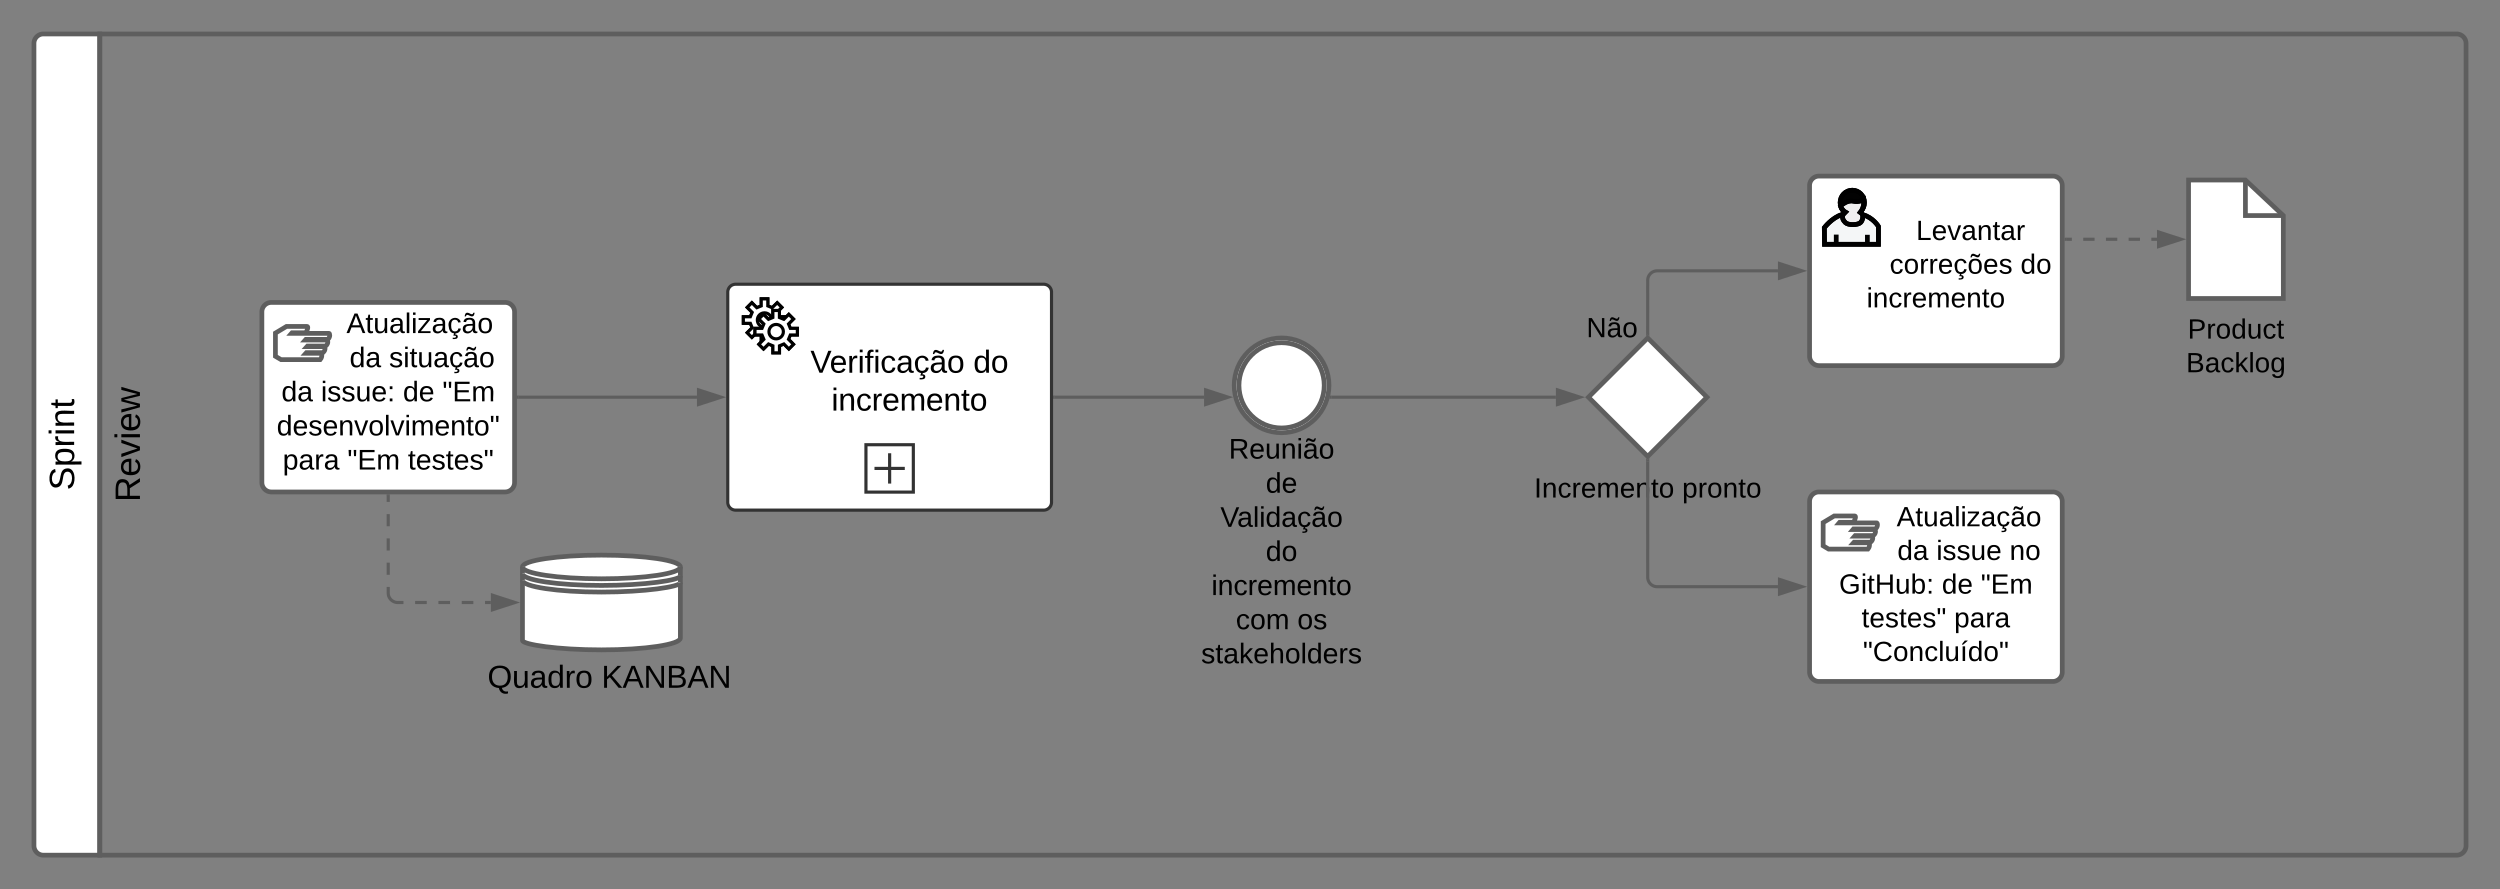 <svg xmlns="http://www.w3.org/2000/svg" xmlns:xlink="http://www.w3.org/1999/xlink" xmlns:lucid="lucid" width="1583" height="563"><rect width="100%" height="100%" fill="#808080" stroke="none"/><g transform="translate(1121.5 -318.5)" lucid:page-tab-id="0_0"><path d="M-1058.33 860H-1094a6 6 0 0 1-6-6V346a6 6 0 0 1 6-6h35.67z" stroke="#5e5e5e" stroke-width="3" fill="#fff"/><path d="M-1058.33 340H434a6 6 0 0 1 6 6v508a6 6 0 0 1-6 6h-1492.33z" stroke="#5e5e5e" stroke-width="3" fill="none"/><use xlink:href="#a" transform="matrix(-1.8369701987210297e-16,-1,1,-1.8369701987210297e-16,-1100,860) translate(231.049 25.444)"/><use xlink:href="#b" transform="matrix(-1.8369701987210297e-16,-1,1,-1.8369701987210297e-16,-1058.333,860) translate(223.673 25.444)"/><path d="M-955.68 516a6 6 0 0 1 6-6h148a6 6 0 0 1 6 6v108a6 6 0 0 1-6 6h-148a6 6 0 0 1-6-6z" stroke="#5e5e5e" stroke-width="3" fill="#fff"/><path d="M-947.1 544.1v-14.7l7-4.2h12.97c1.04 0 .35 2.1-.7 4h-8.75l-.35.4h23.8c.35 0 1.04 1.9-.7 3.8h-14l-.35.4h14s1.04 1.9-1.06 3.8h-11.54l-.36.4h11.2s1.06 1.9-1.04 3.8h-10.5l-.36.4h9.8s1.05 1.9-.7 4h-24.85z" stroke="#5e5e5e" stroke-width="3" fill="#fff"/><use xlink:href="#c" transform="matrix(1,0,0,1,-955.685,510) translate(53.555 19.41)"/><use xlink:href="#d" transform="matrix(1,0,0,1,-955.685,510) translate(55.53 41.01)"/><use xlink:href="#e" transform="matrix(1,0,0,1,-955.685,510) translate(80.53 41.01)"/><use xlink:href="#d" transform="matrix(1,0,0,1,-955.685,510) translate(12.38 62.61)"/><use xlink:href="#f" transform="matrix(1,0,0,1,-955.685,510) translate(37.38 62.61)"/><use xlink:href="#g" transform="matrix(1,0,0,1,-955.685,510) translate(89.33 62.61)"/><use xlink:href="#h" transform="matrix(1,0,0,1,-955.685,510) translate(114.33 62.61)"/><use xlink:href="#i" transform="matrix(1,0,0,1,-955.685,510) translate(9.405 84.21)"/><use xlink:href="#j" transform="matrix(1,0,0,1,-955.685,510) translate(13.205 105.81)"/><use xlink:href="#k" transform="matrix(1,0,0,1,-955.685,510) translate(54.155 105.81)"/><use xlink:href="#l" transform="matrix(1,0,0,1,-955.685,510) translate(92.455 105.81)"/><path d="M-793.2 570h113" stroke="#5e5e5e" stroke-width="2" fill="none"/><path d="M-793.16 570.98h-1.03V569h1.04z" stroke="#5e5e5e" stroke-width=".05" fill="#5e5e5e"/><path d="M-664.92 570l-14.27 4.63v-9.26z" stroke="#5e5e5e" stroke-width="2" fill="#5e5e5e"/><path d="M-453.7 570h94.6" stroke="#5e5e5e" stroke-width="2" fill="none"/><path d="M-453.66 570.98h-1.03V569h1.04z" stroke="#5e5e5e" stroke-width=".05" fill="#5e5e5e"/><path d="M-343.84 570l-14.26 4.63v-9.26z" stroke="#5e5e5e" stroke-width="2" fill="#5e5e5e"/><path d="M-875.68 632.5v3.84m0 7.7v7.68m0 7.7v7.67m0 7.68v7.7m0 7.68V694l.07.94.2.9.37.88.5.8.6.72.72.6.8.5.86.37.92.23.94.07h3.68m7.38 0h7.37m7.38 0h7.37m7.38 0h7.37m7.38 0h3.68" stroke="#5e5e5e" stroke-width="2" fill="none"/><path d="M-874.7 632.53h-1.96v-1.03h1.95z" stroke="#5e5e5e" stroke-width=".05" fill="#5e5e5e"/><path d="M-795.42 700l-14.27 4.63v-9.26z" stroke="#5e5e5e" stroke-width="2" fill="#5e5e5e"/><path d="M-690.68 677.5c0-4.14-22.4-7.5-50-7.5-27.62 0-50 3.36-50 7.5V724c0 2.64 22.38 6 50 6 27.6 0 50-3.36 50-7.5z" stroke="#5e5e5e" stroke-width="3" fill="#fff"/><path d="M-690.68 677.5c0 4.14-22.4 7.5-50 7.5-27.62 0-50-3.36-50-7.5m100 5.7c0 2.64-22.4 6-50 6-27.62 0-50-3.36-50-7.5m100 5.7c0 2.64-22.4 6-50 6-27.62 0-50-3.36-50-7.5" stroke="#5e5e5e" stroke-width="3" fill="#fff"/><path d="M-815.68 736a6 6 0 0 1 6-6h148a6 6 0 0 1 6 6v28a6 6 0 0 1-6 6h-148a6 6 0 0 1-6-6z" fill="none"/><use xlink:href="#m" transform="matrix(1,0,0,1,-815.685,730) translate(2.861 24)"/><use xlink:href="#n" transform="matrix(1,0,0,1,-815.685,730) translate(75.028 24)"/><path d="M-660.68 503.48a5 5 0 0 1 5-5h195a5 5 0 0 1 5 5v133.04a5 5 0 0 1-5 5h-195a5 5 0 0 1-5-5z" stroke="#333" stroke-width="2" fill="#fff"/><path d="M-573.18 600.1h30v30h-30zm15 5.4v19.2m-9.6-9.6h19.2" stroke="#333" stroke-width="2" fill="none"/><path d="M-632.54 513.34l3.16-3.13 2.94 2.94-3.16 3.14 1.17 2.78h4.44v4.15h-4.43l-1.17 2.82 3.16 3.13-2.94 2.94-3.16-3.15-2.78 1.15v4.46h-4.15v-4.46l-2.8-1.15-3.15 3.14-2.94-2.95 3.14-3.13-1.15-2.8h-4.44v-4.14h4.43l1.15-2.8-3.13-3.13 2.93-2.94 3.14 3.14 2.8-1.14v-4.46h4.16v4.46l2.78 1.14z" stroke="#000" stroke-width="2" fill="#fff"/><path d="M-632.54 513.34l3.16-3.13 2.94 2.94-3.16 3.14 1.17 2.78h4.44v4.15h-4.43l-1.17 2.82 3.16 3.13-2.94 2.94-3.16-3.15-2.78 1.15v4.46h-4.15v-4.46l-2.8-1.15-3.15 3.14-2.94-2.95 3.14-3.13-1.15-2.8h-4.44v-4.14h4.43l1.15-2.8-3.13-3.13 2.93-2.94 3.14 3.14 2.8-1.14v-4.46h4.16v4.46l2.78 1.14z" stroke="#000" stroke-width="2" fill="#fff"/><path d="M-632.85 521.14c0-2.52-2.03-4.55-4.55-4.55s-4.55 2.02-4.55 4.54c0 2.5 2.03 4.57 4.55 4.57s4.55-2.05 4.55-4.56z" stroke="#000" stroke-width="2" fill="#fff"/><path d="M-625.16 520.7l3.13-3.14 2.94 2.94-3.12 3.13 1.14 2.8h4.45v4.16h-4.45l-1.14 2.76 3.13 3.16-2.92 2.94-3.14-3.16-2.8 1.17v4.44h-4.16v-4.43l-2.78-1.17-3.16 3.16-2.92-2.94 3.14-3.15-1.17-2.78h-4.45v-4.17h4.44l1.16-2.78-3.16-3.15 2.94-2.94 3.16 3.14 2.78-1.15v-4.44h4.15v4.45l2.8 1.15z" stroke="#000" stroke-width="2" fill="#fff"/><path d="M-625.16 520.7l3.13-3.14 2.94 2.94-3.12 3.13 1.14 2.8h4.45v4.16h-4.45l-1.14 2.76 3.13 3.16-2.92 2.94-3.14-3.16-2.8 1.17v4.44h-4.16v-4.43l-2.78-1.17-3.16 3.16-2.92-2.94 3.14-3.15-1.17-2.78h-4.45v-4.17h4.44l1.16-2.78-3.16-3.15 2.94-2.94 3.16 3.14 2.78-1.15v-4.44h4.15v4.45l2.8 1.15z" stroke="#000" stroke-width="2" fill="#fff"/><path d="M-625.47 528.5c0-2.5-2.05-4.56-4.57-4.56-2.52 0-4.55 2.05-4.55 4.57 0 2.53 2.04 4.56 4.56 4.56 2.5 0 4.57-2.03 4.57-4.55z" stroke="#000" stroke-width="2" fill="#fff"/><path d="M-615.68 538.5a6 6 0 0 1 6-6h128a6 6 0 0 1 6 6v48a6 6 0 0 1-6 6h-128a6 6 0 0 1-6-6z" fill="none"/><use xlink:href="#o" transform="matrix(1,0,0,1,-615.685,532.5) translate(7.306 22)"/><use xlink:href="#p" transform="matrix(1,0,0,1,-615.685,532.5) translate(110.472 22)"/><use xlink:href="#q" transform="matrix(1,0,0,1,-615.685,532.5) translate(20.639 46)"/><path d="M-278.5 570h142.2" stroke="#5e5e5e" stroke-width="2" fill="none"/><path d="M-278.48 570.98h-1.27l.5-1.96h.77z" stroke="#5e5e5e" stroke-width=".05" fill="#5e5e5e"/><path d="M-121.04 570l-14.27 4.63v-9.26z" stroke="#5e5e5e" stroke-width="2" fill="#5e5e5e"/><path d="M-115.69 570l37.52-37.5 37.5 37.5-37.5 37.5z" stroke="#5e5e5e" stroke-width="3" fill="#fff"/><path d="M-172.56 616a6 6 0 0 1 6-6H10.2a6 6 0 0 1 6 6v28a6 6 0 0 1-6 6h-176.76a6 6 0 0 1-6-6z" fill="none"/><use xlink:href="#r" transform="matrix(1,0,0,1,-172.56,610) translate(22.475 23.556)"/><use xlink:href="#s" transform="matrix(1,0,0,1,-172.56,610) translate(116.204 23.556)"/><path d="M-78.19 529.38l.02-33.38a6 6 0 0 1 6-6H4.3" stroke="#5e5e5e" stroke-width="2" fill="none"/><path d="M-77.2 531.35l-.98-.97-.98.97v-2h1.95z" stroke="#5e5e5e" stroke-width=".05" fill="#5e5e5e"/><path d="M19.58 490L5.3 494.63v-9.26z" stroke="#5e5e5e" stroke-width="2" fill="#5e5e5e"/><path d="M24.32 436a6 6 0 0 1 6-6h148a6 6 0 0 1 6 6v108a6 6 0 0 1-6 6h-148a6 6 0 0 1-6-6z" stroke="#5e5e5e" stroke-width="3" fill="#fff"/><path d="M33.78 473.2h34.14v-11.33s-3.32-5.66-10.04-7.47H44.76c-6.27 1.93-11.1 8.3-11.1 8.3l.12 10.5z" stroke="#000" stroke-width="3" fill="#f4f6f7"/><path d="M33.78 473.2h34.14v-11.33s-3.32-5.66-10.04-7.47H44.76c-6.27 1.93-11.1 8.3-11.1 8.3l.12 10.5zM41.2 467.04v5.56M60.93 467.16v5.8" stroke="#000" stroke-width="3" fill="none"/><path d="M59.06 446.8c0-4.34-3.45-7.85-7.7-7.85-4.23 0-7.67 3.5-7.67 7.84 0 4.32 3.43 7.84 7.67 7.84s7.7-3.52 7.7-7.85z" stroke="#000" stroke-width="3" fill="#020202"/><path d="M59.06 446.8c0-4.34-3.45-7.85-7.7-7.85-4.23 0-7.67 3.5-7.67 7.84 0 4.32 3.43 7.84 7.67 7.84s7.7-3.52 7.7-7.85z" stroke="#000" stroke-width="3" fill="none"/><path d="M44.34 448.48s4-3.5 7.62-2.62c3.63.9 6.57-1 6.57-1 .33 2.45.05 5.43-2.08 8.1 0 0 1.54 1.08 1.54 2.16 0 1.1.17 2.7-1.43 4.33-1.6 1.63-7.8 1.8-9.56 0-1.77-1.8-1.77-2.64-1.77-3.84 0-1.2.83-1.8 1.78-2.77-1.53-.85-3.54-3.45-2.66-4.35z" stroke="#000" stroke-width="3" fill="#f0eff0"/><path d="M44.34 448.48s4-3.5 7.62-2.62c3.63.9 6.57-1 6.57-1 .33 2.45.05 5.43-2.08 8.1 0 0 1.54 1.08 1.54 2.16 0 1.1.17 2.7-1.43 4.33-1.6 1.63-7.8 1.8-9.56 0-1.77-1.8-1.77-2.64-1.77-3.84 0-1.2.83-1.8 1.78-2.77-1.53-.85-3.54-3.45-2.66-4.35z" stroke="#000" stroke-width="3" fill="none"/><use xlink:href="#t" transform="matrix(1,0,0,1,24.315,430) translate(67.462 40.472)"/><use xlink:href="#u" transform="matrix(1,0,0,1,24.315,430) translate(50.696 61.806)"/><use xlink:href="#v" transform="matrix(1,0,0,1,24.315,430) translate(133.561 61.806)"/><use xlink:href="#w" transform="matrix(1,0,0,1,24.315,430) translate(36.128 83.139)"/><path d="M186.8 470h3.6m7.2 0h7.18m7.2 0h7.18m7.18 0h7.2m7.18 0h3.6" stroke="#5e5e5e" stroke-width="2" fill="none"/><path d="M186.84 470.98h-1.03v-1.96h1.04z" stroke="#5e5e5e" stroke-width=".05" fill="#5e5e5e"/><path d="M259.58 470l-14.27 4.63v-9.26z" stroke="#5e5e5e" stroke-width="2" fill="#5e5e5e"/><path d="M300.3 432.5l24 22.5v52.5h-60v-75z" stroke="#5e5e5e" stroke-width="3" fill="#fff"/><path d="M300.3 432.5V455h24" stroke="#5e5e5e" stroke-width="3" fill="none"/><path d="M259.3 516a6 6 0 0 1 6-6h58a6 6 0 0 1 6 6v48a6 6 0 0 1-6 6h-58a6 6 0 0 1-6-6z" fill="none"/><g><use xlink:href="#x" transform="matrix(1,0,0,1,259.315,510) translate(4.407 22.889)"/><use xlink:href="#y" transform="matrix(1,0,0,1,259.315,510) translate(3.42 44.222)"/></g><path d="M-115.69 504.48a6 6 0 0 1 6.02-6h18a6 6 0 0 1 6 6v48a6 6 0 0 1-6 6h-18a6 6 0 0 1-6-6z" fill="none"/><g><use xlink:href="#z" transform="matrix(1,0,0,1,-115.685,498.478) translate(-1.272 33.556)"/></g><path d="M-78.19 610.62l.02 73.38a6 6 0 0 0 6 6H4.3" stroke="#5e5e5e" stroke-width="2" fill="none"/><path d="M-77.2 610.65h-1.96v-2l.97.97 1-.97z" stroke="#5e5e5e" stroke-width=".05" fill="#5e5e5e"/><path d="M19.58 690L5.3 694.63v-9.26z" stroke="#5e5e5e" stroke-width="2" fill="#5e5e5e"/><path d="M24.32 636a6 6 0 0 1 6-6h148a6 6 0 0 1 6 6v108a6 6 0 0 1-6 6h-148a6 6 0 0 1-6-6z" stroke="#5e5e5e" stroke-width="3" fill="#fff"/><path d="M32.91 664.1l.02-14.7 7-4.2h12.95c1.05 0 .35 2.1-.7 4H43.4l-.34.4h23.8c.36 0 1.06 1.9-.7 3.8h-14l-.34.4h14s1.05 1.9-1.05 3.8H53.22l-.35.4h11.2s1.05 1.9-1.05 3.8h-10.5l-.36.4h9.8s1.05 1.9-.7 4H36.42z" stroke="#5e5e5e" stroke-width="3" fill="#fff"/><g><use xlink:href="#A" transform="matrix(1,0,0,1,24.315,630) translate(55.128 21.722)"/><use xlink:href="#B" transform="matrix(1,0,0,1,24.315,630) translate(55.598 43.056)"/><use xlink:href="#C" transform="matrix(1,0,0,1,24.315,630) translate(80.289 43.056)"/><use xlink:href="#D" transform="matrix(1,0,0,1,24.315,630) translate(126.659 43.056)"/><use xlink:href="#E" transform="matrix(1,0,0,1,24.315,630) translate(18.672 64.389)"/><use xlink:href="#F" transform="matrix(1,0,0,1,24.315,630) translate(83.758 64.389)"/><use xlink:href="#G" transform="matrix(1,0,0,1,24.315,630) translate(108.449 64.389)"/><use xlink:href="#H" transform="matrix(1,0,0,1,24.315,630) translate(32.943 85.722)"/><use xlink:href="#I" transform="matrix(1,0,0,1,24.315,630) translate(91.561 85.722)"/><use xlink:href="#J" transform="matrix(1,0,0,1,24.315,630) translate(33.783 107.056)"/></g><path d="M-280 562.5c0 16.57-13.43 30-30 30s-30-13.43-30-30 13.43-30 30-30 30 13.43 30 30z" stroke="#5e5e5e" stroke-width="3" fill="#fff"/><path d="M-283 562.5c0 14.9-12.1 27-27 27s-27-12.1-27-27 12.1-27 27-27 27 12.1 27 27z" stroke="#5e5e5e" stroke-width="3" fill="#fff"/><g><use xlink:href="#K" transform="matrix(1,0,0,1,-340,594.5) translate(-3.45 14.4)"/><use xlink:href="#L" transform="matrix(1,0,0,1,-340,594.5) translate(20 36)"/><use xlink:href="#M" transform="matrix(1,0,0,1,-340,594.5) translate(-8.775 57.6)"/><use xlink:href="#N" transform="matrix(1,0,0,1,-340,594.5) translate(20 79.2)"/><use xlink:href="#O" transform="matrix(1,0,0,1,-340,594.5) translate(-14.425 100.8)"/><use xlink:href="#P" transform="matrix(1,0,0,1,-340,594.5) translate(1.025 122.4)"/><use xlink:href="#Q" transform="matrix(1,0,0,1,-340,594.5) translate(39.975 122.4)"/><use xlink:href="#R" transform="matrix(1,0,0,1,-340,594.5) translate(-20.95 144)"/></g><defs><path d="M185-189c-5-48-123-54-124 2 14 75 158 14 163 119 3 78-121 87-175 55-17-10-28-26-33-46l33-7c5 56 141 63 141-1 0-78-155-14-162-118-5-82 145-84 179-34 5 7 8 16 11 25" id="S"/><path d="M115-194c55 1 70 41 70 98S169 2 115 4C84 4 66-9 55-30l1 105H24l-1-265h31l2 30c10-21 28-34 59-34zm-8 174c40 0 45-34 45-75s-6-73-45-74c-42 0-51 32-51 76 0 43 10 73 51 73" id="T"/><path d="M114-163C36-179 61-72 57 0H25l-1-190h30c1 12-1 29 2 39 6-27 23-49 58-41v29" id="U"/><path d="M24-231v-30h32v30H24zM24 0v-190h32V0H24" id="V"/><path d="M117-194c89-4 53 116 60 194h-32v-121c0-31-8-49-39-48C34-167 62-67 57 0H25l-1-190h30c1 10-1 24 2 32 11-22 29-35 61-36" id="W"/><path d="M59-47c-2 24 18 29 38 22v24C64 9 27 4 27-40v-127H5v-23h24l9-43h21v43h35v23H59v120" id="X"/><g id="a"><use transform="matrix(0.062,0,0,0.062,0,0)" xlink:href="#S"/><use transform="matrix(0.062,0,0,0.062,14.815,0)" xlink:href="#T"/><use transform="matrix(0.062,0,0,0.062,27.16,0)" xlink:href="#U"/><use transform="matrix(0.062,0,0,0.062,34.506,0)" xlink:href="#V"/><use transform="matrix(0.062,0,0,0.062,39.383,0)" xlink:href="#W"/><use transform="matrix(0.062,0,0,0.062,51.728,0)" xlink:href="#X"/></g><path d="M233-177c-1 41-23 64-60 70L243 0h-38l-65-103H63V0H30v-248c88 3 205-21 203 71zM63-129c60-2 137 13 137-47 0-61-80-42-137-45v92" id="Y"/><path d="M100-194c63 0 86 42 84 106H49c0 40 14 67 53 68 26 1 43-12 49-29l28 8c-11 28-37 45-77 45C44 4 14-33 15-96c1-61 26-98 85-98zm52 81c6-60-76-77-97-28-3 7-6 17-6 28h103" id="Z"/><path d="M108 0H70L1-190h34L89-25l56-165h34" id="aa"/><path d="M206 0h-36l-40-164L89 0H53L-1-190h32L70-26l43-164h34l41 164 42-164h31" id="ab"/><g id="b"><use transform="matrix(0.062,0,0,0.062,0,0)" xlink:href="#Y"/><use transform="matrix(0.062,0,0,0.062,15.988,0)" xlink:href="#Z"/><use transform="matrix(0.062,0,0,0.062,28.333,0)" xlink:href="#aa"/><use transform="matrix(0.062,0,0,0.062,39.444,0)" xlink:href="#V"/><use transform="matrix(0.062,0,0,0.062,44.321,0)" xlink:href="#Z"/><use transform="matrix(0.062,0,0,0.062,56.667,0)" xlink:href="#ab"/></g><path d="M205 0l-28-72H64L36 0H1l101-248h38L239 0h-34zm-38-99l-47-123c-12 45-31 82-46 123h93" id="ac"/><path d="M84 4C-5 8 30-112 23-190h32v120c0 31 7 50 39 49 72-2 45-101 50-169h31l1 190h-30c-1-10 1-25-2-33-11 22-28 36-60 37" id="ad"/><path d="M141-36C126-15 110 5 73 4 37 3 15-17 15-53c-1-64 63-63 125-63 3-35-9-54-41-54-24 1-41 7-42 31l-33-3c5-37 33-52 76-52 45 0 72 20 72 64v82c-1 20 7 32 28 27v20c-31 9-61-2-59-35zM48-53c0 20 12 33 32 33 41-3 63-29 60-74-43 2-92-5-92 41" id="ae"/><path d="M24 0v-261h32V0H24" id="af"/><path d="M9 0v-24l116-142H16v-24h144v24L44-24h123V0H9" id="ag"/><path d="M96-169c-40 0-48 33-48 73s9 75 48 75c24 0 41-14 43-38l32 2c-6 37-31 61-74 61-59 0-76-41-82-99-10-93 101-131 147-64 4 7 5 14 7 22l-32 3c-4-21-16-35-41-35zm3 187c19-1 33 8 33 26 0 31-30 33-64 32V58c18 2 39 4 41-13 1-15-18-13-34-13L87 0h19" id="ah"/><path d="M141-36C126-15 110 5 73 4 37 3 15-17 15-53c-1-64 63-63 125-63 3-35-9-54-41-54-24 1-41 7-42 31l-33-3c5-37 33-52 76-52 45 0 72 20 72 64v82c-1 20 7 32 28 27v20c-31 9-61-2-59-35zM48-53c0 20 12 33 32 33 41-3 63-29 60-74-43 2-92-5-92 41zm117-205c-3 23-9 48-36 47-26-1-65-44-74 0H39c4-23 8-48 36-47s64 44 74 0h16" id="ai"/><path d="M100-194c62-1 85 37 85 99 1 63-27 99-86 99S16-35 15-95c0-66 28-99 85-99zM99-20c44 1 53-31 53-75 0-43-8-75-51-75s-53 32-53 75 10 74 51 75" id="aj"/><g id="c"><use transform="matrix(0.05,0,0,0.05,0,0)" xlink:href="#ac"/><use transform="matrix(0.05,0,0,0.05,12,0)" xlink:href="#X"/><use transform="matrix(0.05,0,0,0.05,17,0)" xlink:href="#ad"/><use transform="matrix(0.05,0,0,0.05,27,0)" xlink:href="#ae"/><use transform="matrix(0.05,0,0,0.05,37,0)" xlink:href="#af"/><use transform="matrix(0.05,0,0,0.05,40.95,0)" xlink:href="#V"/><use transform="matrix(0.05,0,0,0.05,44.9,0)" xlink:href="#ag"/><use transform="matrix(0.05,0,0,0.05,53.9,0)" xlink:href="#ae"/><use transform="matrix(0.05,0,0,0.05,63.9,0)" xlink:href="#ah"/><use transform="matrix(0.05,0,0,0.05,72.9,0)" xlink:href="#ai"/><use transform="matrix(0.05,0,0,0.05,82.9,0)" xlink:href="#aj"/></g><path d="M85-194c31 0 48 13 60 33l-1-100h32l1 261h-30c-2-10 0-23-3-31C134-8 116 4 85 4 32 4 16-35 15-94c0-66 23-100 70-100zm9 24c-40 0-46 34-46 75 0 40 6 74 45 74 42 0 51-32 51-76 0-42-9-74-50-73" id="ak"/><g id="d"><use transform="matrix(0.05,0,0,0.05,0,0)" xlink:href="#ak"/><use transform="matrix(0.05,0,0,0.05,10,0)" xlink:href="#ae"/></g><path d="M135-143c-3-34-86-38-87 0 15 53 115 12 119 90S17 21 10-45l28-5c4 36 97 45 98 0-10-56-113-15-118-90-4-57 82-63 122-42 12 7 21 19 24 35" id="al"/><g id="e"><use transform="matrix(0.05,0,0,0.05,0,0)" xlink:href="#al"/><use transform="matrix(0.05,0,0,0.05,9,0)" xlink:href="#V"/><use transform="matrix(0.05,0,0,0.05,12.95,0)" xlink:href="#X"/><use transform="matrix(0.05,0,0,0.05,17.95,0)" xlink:href="#ad"/><use transform="matrix(0.05,0,0,0.05,27.95,0)" xlink:href="#ae"/><use transform="matrix(0.05,0,0,0.05,37.95,0)" xlink:href="#ah"/><use transform="matrix(0.05,0,0,0.05,46.95,0)" xlink:href="#ai"/><use transform="matrix(0.05,0,0,0.05,56.95,0)" xlink:href="#aj"/></g><path d="M33-154v-36h34v36H33zM33 0v-36h34V0H33" id="am"/><g id="f"><use transform="matrix(0.05,0,0,0.05,0,0)" xlink:href="#V"/><use transform="matrix(0.05,0,0,0.05,3.95,0)" xlink:href="#al"/><use transform="matrix(0.05,0,0,0.05,12.95,0)" xlink:href="#al"/><use transform="matrix(0.05,0,0,0.05,21.95,0)" xlink:href="#ad"/><use transform="matrix(0.05,0,0,0.05,31.95,0)" xlink:href="#Z"/><use transform="matrix(0.05,0,0,0.05,41.95,0)" xlink:href="#am"/></g><g id="g"><use transform="matrix(0.05,0,0,0.05,0,0)" xlink:href="#ak"/><use transform="matrix(0.05,0,0,0.05,10,0)" xlink:href="#Z"/></g><path d="M109-170H84l-4-78h32zm-65 0H19l-4-78h33" id="an"/><path d="M30 0v-248h187v28H63v79h144v27H63v87h162V0H30" id="ao"/><path d="M210-169c-67 3-38 105-44 169h-31v-121c0-29-5-50-35-48C34-165 62-65 56 0H25l-1-190h30c1 10-1 24 2 32 10-44 99-50 107 0 11-21 27-35 58-36 85-2 47 119 55 194h-31v-121c0-29-5-49-35-48" id="ap"/><g id="h"><use transform="matrix(0.05,0,0,0.05,0,0)" xlink:href="#an"/><use transform="matrix(0.05,0,0,0.05,6.35,0)" xlink:href="#ao"/><use transform="matrix(0.05,0,0,0.05,18.35,0)" xlink:href="#ap"/></g><g id="i"><use transform="matrix(0.05,0,0,0.05,0,0)" xlink:href="#ak"/><use transform="matrix(0.05,0,0,0.05,10,0)" xlink:href="#Z"/><use transform="matrix(0.05,0,0,0.05,20,0)" xlink:href="#al"/><use transform="matrix(0.05,0,0,0.05,29,0)" xlink:href="#Z"/><use transform="matrix(0.05,0,0,0.05,39,0)" xlink:href="#W"/><use transform="matrix(0.05,0,0,0.05,49,0)" xlink:href="#aa"/><use transform="matrix(0.05,0,0,0.05,58,0)" xlink:href="#aj"/><use transform="matrix(0.05,0,0,0.05,68,0)" xlink:href="#af"/><use transform="matrix(0.05,0,0,0.05,71.95,0)" xlink:href="#aa"/><use transform="matrix(0.05,0,0,0.05,80.95,0)" xlink:href="#V"/><use transform="matrix(0.05,0,0,0.05,84.9,0)" xlink:href="#ap"/><use transform="matrix(0.05,0,0,0.05,99.85,0)" xlink:href="#Z"/><use transform="matrix(0.05,0,0,0.05,109.85,0)" xlink:href="#W"/><use transform="matrix(0.05,0,0,0.05,119.85,0)" xlink:href="#X"/><use transform="matrix(0.05,0,0,0.05,124.85,0)" xlink:href="#aj"/><use transform="matrix(0.05,0,0,0.05,134.85,0)" xlink:href="#an"/></g><g id="j"><use transform="matrix(0.05,0,0,0.05,0,0)" xlink:href="#T"/><use transform="matrix(0.05,0,0,0.05,10,0)" xlink:href="#ae"/><use transform="matrix(0.05,0,0,0.05,20,0)" xlink:href="#U"/><use transform="matrix(0.05,0,0,0.05,25.95,0)" xlink:href="#ae"/></g><g id="k"><use transform="matrix(0.05,0,0,0.05,0,0)" xlink:href="#an"/><use transform="matrix(0.05,0,0,0.05,6.35,0)" xlink:href="#ao"/><use transform="matrix(0.05,0,0,0.05,18.35,0)" xlink:href="#ap"/></g><g id="l"><use transform="matrix(0.05,0,0,0.05,0,0)" xlink:href="#X"/><use transform="matrix(0.05,0,0,0.05,5,0)" xlink:href="#Z"/><use transform="matrix(0.05,0,0,0.05,15,0)" xlink:href="#al"/><use transform="matrix(0.05,0,0,0.05,24,0)" xlink:href="#X"/><use transform="matrix(0.05,0,0,0.05,29,0)" xlink:href="#Z"/><use transform="matrix(0.05,0,0,0.05,39,0)" xlink:href="#al"/><use transform="matrix(0.05,0,0,0.05,48,0)" xlink:href="#an"/></g><path d="M140-251c81 0 123 46 123 126C263-53 228-8 163 1c7 30 30 48 69 40v23c-55 16-95-15-103-61C56-3 17-48 17-125c0-80 42-126 123-126zm0 227c63 0 89-41 89-101s-29-99-89-99c-61 0-89 39-89 99S79-25 140-24" id="aq"/><g id="m"><use transform="matrix(0.056,0,0,0.056,0,0)" xlink:href="#aq"/><use transform="matrix(0.056,0,0,0.056,15.556,0)" xlink:href="#ad"/><use transform="matrix(0.056,0,0,0.056,26.667,0)" xlink:href="#ae"/><use transform="matrix(0.056,0,0,0.056,37.778,0)" xlink:href="#ak"/><use transform="matrix(0.056,0,0,0.056,48.889,0)" xlink:href="#U"/><use transform="matrix(0.056,0,0,0.056,55.5,0)" xlink:href="#aj"/></g><path d="M194 0L95-120 63-95V0H30v-248h33v124l119-124h40L117-140 236 0h-42" id="ar"/><path d="M190 0L58-211 59 0H30v-248h39L202-35l-2-213h31V0h-41" id="as"/><path d="M160-131c35 5 61 23 61 61C221 17 115-2 30 0v-248c76 3 177-17 177 60 0 33-19 50-47 57zm-97-11c50-1 110 9 110-42 0-47-63-36-110-37v79zm0 115c55-2 124 14 124-45 0-56-70-42-124-44v89" id="at"/><g id="n"><use transform="matrix(0.056,0,0,0.056,0,0)" xlink:href="#ar"/><use transform="matrix(0.056,0,0,0.056,13.333,0)" xlink:href="#ac"/><use transform="matrix(0.056,0,0,0.056,26.667,0)" xlink:href="#as"/><use transform="matrix(0.056,0,0,0.056,41.056,0)" xlink:href="#at"/><use transform="matrix(0.056,0,0,0.056,54.389,0)" xlink:href="#ac"/><use transform="matrix(0.056,0,0,0.056,67.722,0)" xlink:href="#as"/></g><path d="M137 0h-34L2-248h35l83 218 83-218h36" id="au"/><path d="M101-234c-31-9-42 10-38 44h38v23H63V0H32v-167H5v-23h27c-7-52 17-82 69-68v24" id="av"/><path d="M96-169c-40 0-48 33-48 73s9 75 48 75c24 0 41-14 43-38l32 2c-6 37-31 61-74 61-59 0-76-41-82-99-10-93 101-131 147-64 4 7 5 14 7 22l-32 3c-4-21-16-35-41-35" id="aw"/><g id="o"><use transform="matrix(0.056,0,0,0.056,0,0)" xlink:href="#au"/><use transform="matrix(0.056,0,0,0.056,12.222,0)" xlink:href="#Z"/><use transform="matrix(0.056,0,0,0.056,23.333,0)" xlink:href="#U"/><use transform="matrix(0.056,0,0,0.056,29.944,0)" xlink:href="#V"/><use transform="matrix(0.056,0,0,0.056,34.333,0)" xlink:href="#av"/><use transform="matrix(0.056,0,0,0.056,39.889,0)" xlink:href="#V"/><use transform="matrix(0.056,0,0,0.056,44.278,0)" xlink:href="#aw"/><use transform="matrix(0.056,0,0,0.056,54.278,0)" xlink:href="#ae"/><use transform="matrix(0.056,0,0,0.056,65.389,0)" xlink:href="#ah"/><use transform="matrix(0.056,0,0,0.056,75.389,0)" xlink:href="#ai"/><use transform="matrix(0.056,0,0,0.056,86.5,0)" xlink:href="#aj"/></g><g id="p"><use transform="matrix(0.056,0,0,0.056,0,0)" xlink:href="#ak"/><use transform="matrix(0.056,0,0,0.056,11.111,0)" xlink:href="#aj"/></g><g id="q"><use transform="matrix(0.056,0,0,0.056,0,0)" xlink:href="#V"/><use transform="matrix(0.056,0,0,0.056,4.389,0)" xlink:href="#W"/><use transform="matrix(0.056,0,0,0.056,15.5,0)" xlink:href="#aw"/><use transform="matrix(0.056,0,0,0.056,25.5,0)" xlink:href="#U"/><use transform="matrix(0.056,0,0,0.056,32.111,0)" xlink:href="#Z"/><use transform="matrix(0.056,0,0,0.056,43.222,0)" xlink:href="#ap"/><use transform="matrix(0.056,0,0,0.056,59.833,0)" xlink:href="#Z"/><use transform="matrix(0.056,0,0,0.056,70.944,0)" xlink:href="#W"/><use transform="matrix(0.056,0,0,0.056,82.056,0)" xlink:href="#X"/><use transform="matrix(0.056,0,0,0.056,87.611,0)" xlink:href="#aj"/></g><path d="M33 0v-248h34V0H33" id="ax"/><g id="r"><use transform="matrix(0.049,0,0,0.049,0,0)" xlink:href="#ax"/><use transform="matrix(0.049,0,0,0.049,4.938,0)" xlink:href="#W"/><use transform="matrix(0.049,0,0,0.049,14.815,0)" xlink:href="#aw"/><use transform="matrix(0.049,0,0,0.049,23.704,0)" xlink:href="#U"/><use transform="matrix(0.049,0,0,0.049,29.58,0)" xlink:href="#Z"/><use transform="matrix(0.049,0,0,0.049,39.457,0)" xlink:href="#ap"/><use transform="matrix(0.049,0,0,0.049,54.222,0)" xlink:href="#Z"/><use transform="matrix(0.049,0,0,0.049,64.099,0)" xlink:href="#W"/><use transform="matrix(0.049,0,0,0.049,73.975,0)" xlink:href="#X"/><use transform="matrix(0.049,0,0,0.049,78.914,0)" xlink:href="#aj"/></g><g id="s"><use transform="matrix(0.049,0,0,0.049,0,0)" xlink:href="#T"/><use transform="matrix(0.049,0,0,0.049,9.877,0)" xlink:href="#U"/><use transform="matrix(0.049,0,0,0.049,15.753,0)" xlink:href="#aj"/><use transform="matrix(0.049,0,0,0.049,25.63,0)" xlink:href="#W"/><use transform="matrix(0.049,0,0,0.049,35.506,0)" xlink:href="#X"/><use transform="matrix(0.049,0,0,0.049,40.444,0)" xlink:href="#aj"/></g><path d="M30 0v-248h33v221h125V0H30" id="ay"/><g id="t"><use transform="matrix(0.049,0,0,0.049,0,0)" xlink:href="#ay"/><use transform="matrix(0.049,0,0,0.049,9.877,0)" xlink:href="#Z"/><use transform="matrix(0.049,0,0,0.049,19.753,0)" xlink:href="#aa"/><use transform="matrix(0.049,0,0,0.049,28.642,0)" xlink:href="#ae"/><use transform="matrix(0.049,0,0,0.049,38.519,0)" xlink:href="#W"/><use transform="matrix(0.049,0,0,0.049,48.395,0)" xlink:href="#X"/><use transform="matrix(0.049,0,0,0.049,53.333,0)" xlink:href="#ae"/><use transform="matrix(0.049,0,0,0.049,63.21,0)" xlink:href="#U"/></g><path d="M100-194c62-1 85 37 85 99 1 63-27 99-86 99S16-35 15-95c0-66 28-99 85-99zM99-20c44 1 53-31 53-75 0-43-8-75-51-75s-53 32-53 75 10 74 51 75zm66-238c-3 23-9 48-36 47-26-1-65-44-74 0H39c4-23 8-48 36-47s64 44 74 0h16" id="az"/><g id="u"><use transform="matrix(0.049,0,0,0.049,0,0)" xlink:href="#aw"/><use transform="matrix(0.049,0,0,0.049,8.889,0)" xlink:href="#aj"/><use transform="matrix(0.049,0,0,0.049,18.765,0)" xlink:href="#U"/><use transform="matrix(0.049,0,0,0.049,24.642,0)" xlink:href="#U"/><use transform="matrix(0.049,0,0,0.049,30.519,0)" xlink:href="#Z"/><use transform="matrix(0.049,0,0,0.049,40.395,0)" xlink:href="#ah"/><use transform="matrix(0.049,0,0,0.049,49.284,0)" xlink:href="#az"/><use transform="matrix(0.049,0,0,0.049,59.16,0)" xlink:href="#Z"/><use transform="matrix(0.049,0,0,0.049,69.037,0)" xlink:href="#al"/></g><g id="v"><use transform="matrix(0.049,0,0,0.049,0,0)" xlink:href="#ak"/><use transform="matrix(0.049,0,0,0.049,9.877,0)" xlink:href="#aj"/></g><g id="w"><use transform="matrix(0.049,0,0,0.049,0,0)" xlink:href="#V"/><use transform="matrix(0.049,0,0,0.049,3.901,0)" xlink:href="#W"/><use transform="matrix(0.049,0,0,0.049,13.778,0)" xlink:href="#aw"/><use transform="matrix(0.049,0,0,0.049,22.667,0)" xlink:href="#U"/><use transform="matrix(0.049,0,0,0.049,28.543,0)" xlink:href="#Z"/><use transform="matrix(0.049,0,0,0.049,38.42,0)" xlink:href="#ap"/><use transform="matrix(0.049,0,0,0.049,53.185,0)" xlink:href="#Z"/><use transform="matrix(0.049,0,0,0.049,63.062,0)" xlink:href="#W"/><use transform="matrix(0.049,0,0,0.049,72.938,0)" xlink:href="#X"/><use transform="matrix(0.049,0,0,0.049,77.877,0)" xlink:href="#aj"/></g><path d="M30-248c87 1 191-15 191 75 0 78-77 80-158 76V0H30v-248zm33 125c57 0 124 11 124-50 0-59-68-47-124-48v98" id="aA"/><g id="x"><use transform="matrix(0.049,0,0,0.049,0,0)" xlink:href="#aA"/><use transform="matrix(0.049,0,0,0.049,11.852,0)" xlink:href="#U"/><use transform="matrix(0.049,0,0,0.049,17.728,0)" xlink:href="#aj"/><use transform="matrix(0.049,0,0,0.049,27.605,0)" xlink:href="#ak"/><use transform="matrix(0.049,0,0,0.049,37.481,0)" xlink:href="#ad"/><use transform="matrix(0.049,0,0,0.049,47.358,0)" xlink:href="#aw"/><use transform="matrix(0.049,0,0,0.049,56.247,0)" xlink:href="#X"/></g><path d="M143 0L79-87 56-68V0H24v-261h32v163l83-92h37l-77 82L181 0h-38" id="aB"/><path d="M177-190C167-65 218 103 67 71c-23-6-38-20-44-43l32-5c15 47 100 32 89-28v-30C133-14 115 1 83 1 29 1 15-40 15-95c0-56 16-97 71-98 29-1 48 16 59 35 1-10 0-23 2-32h30zM94-22c36 0 50-32 50-73 0-42-14-75-50-75-39 0-46 34-46 75s6 73 46 73" id="aC"/><g id="y"><use transform="matrix(0.049,0,0,0.049,0,0)" xlink:href="#at"/><use transform="matrix(0.049,0,0,0.049,11.852,0)" xlink:href="#ae"/><use transform="matrix(0.049,0,0,0.049,21.728,0)" xlink:href="#aw"/><use transform="matrix(0.049,0,0,0.049,30.617,0)" xlink:href="#aB"/><use transform="matrix(0.049,0,0,0.049,39.506,0)" xlink:href="#af"/><use transform="matrix(0.049,0,0,0.049,43.407,0)" xlink:href="#aj"/><use transform="matrix(0.049,0,0,0.049,53.284,0)" xlink:href="#aC"/></g><g id="z"><use transform="matrix(0.049,0,0,0.049,0,0)" xlink:href="#as"/><use transform="matrix(0.049,0,0,0.049,12.79,0)" xlink:href="#ai"/><use transform="matrix(0.049,0,0,0.049,22.667,0)" xlink:href="#aj"/></g><g id="A"><use transform="matrix(0.049,0,0,0.049,0,0)" xlink:href="#ac"/><use transform="matrix(0.049,0,0,0.049,11.852,0)" xlink:href="#X"/><use transform="matrix(0.049,0,0,0.049,16.79,0)" xlink:href="#ad"/><use transform="matrix(0.049,0,0,0.049,26.667,0)" xlink:href="#ae"/><use transform="matrix(0.049,0,0,0.049,36.543,0)" xlink:href="#af"/><use transform="matrix(0.049,0,0,0.049,40.444,0)" xlink:href="#V"/><use transform="matrix(0.049,0,0,0.049,44.346,0)" xlink:href="#ag"/><use transform="matrix(0.049,0,0,0.049,53.235,0)" xlink:href="#ae"/><use transform="matrix(0.049,0,0,0.049,63.111,0)" xlink:href="#ah"/><use transform="matrix(0.049,0,0,0.049,72,0)" xlink:href="#ai"/><use transform="matrix(0.049,0,0,0.049,81.877,0)" xlink:href="#aj"/></g><g id="B"><use transform="matrix(0.049,0,0,0.049,0,0)" xlink:href="#ak"/><use transform="matrix(0.049,0,0,0.049,9.877,0)" xlink:href="#ae"/></g><g id="C"><use transform="matrix(0.049,0,0,0.049,0,0)" xlink:href="#V"/><use transform="matrix(0.049,0,0,0.049,3.901,0)" xlink:href="#al"/><use transform="matrix(0.049,0,0,0.049,12.79,0)" xlink:href="#al"/><use transform="matrix(0.049,0,0,0.049,21.679,0)" xlink:href="#ad"/><use transform="matrix(0.049,0,0,0.049,31.556,0)" xlink:href="#Z"/></g><g id="D"><use transform="matrix(0.049,0,0,0.049,0,0)" xlink:href="#W"/><use transform="matrix(0.049,0,0,0.049,9.877,0)" xlink:href="#aj"/></g><path d="M143 4C61 4 22-44 18-125c-5-107 100-154 193-111 17 8 29 25 37 43l-32 9c-13-25-37-40-76-40-61 0-88 39-88 99 0 61 29 100 91 101 35 0 62-11 79-27v-45h-74v-28h105v86C228-13 192 4 143 4" id="aD"/><path d="M197 0v-115H63V0H30v-248h33v105h134v-105h34V0h-34" id="aE"/><path d="M115-194c53 0 69 39 70 98 0 66-23 100-70 100C84 3 66-7 56-30L54 0H23l1-261h32v101c10-23 28-34 59-34zm-8 174c40 0 45-34 45-75 0-40-5-75-45-74-42 0-51 32-51 76 0 43 10 73 51 73" id="aF"/><g id="E"><use transform="matrix(0.049,0,0,0.049,0,0)" xlink:href="#aD"/><use transform="matrix(0.049,0,0,0.049,13.827,0)" xlink:href="#V"/><use transform="matrix(0.049,0,0,0.049,17.728,0)" xlink:href="#X"/><use transform="matrix(0.049,0,0,0.049,22.667,0)" xlink:href="#aE"/><use transform="matrix(0.049,0,0,0.049,35.457,0)" xlink:href="#ad"/><use transform="matrix(0.049,0,0,0.049,45.333,0)" xlink:href="#aF"/><use transform="matrix(0.049,0,0,0.049,55.21,0)" xlink:href="#am"/></g><g id="F"><use transform="matrix(0.049,0,0,0.049,0,0)" xlink:href="#ak"/><use transform="matrix(0.049,0,0,0.049,9.877,0)" xlink:href="#Z"/></g><g id="G"><use transform="matrix(0.049,0,0,0.049,0,0)" xlink:href="#an"/><use transform="matrix(0.049,0,0,0.049,6.272,0)" xlink:href="#ao"/><use transform="matrix(0.049,0,0,0.049,18.123,0)" xlink:href="#ap"/></g><g id="H"><use transform="matrix(0.049,0,0,0.049,0,0)" xlink:href="#X"/><use transform="matrix(0.049,0,0,0.049,4.938,0)" xlink:href="#Z"/><use transform="matrix(0.049,0,0,0.049,14.815,0)" xlink:href="#al"/><use transform="matrix(0.049,0,0,0.049,23.704,0)" xlink:href="#X"/><use transform="matrix(0.049,0,0,0.049,28.642,0)" xlink:href="#Z"/><use transform="matrix(0.049,0,0,0.049,38.519,0)" xlink:href="#al"/><use transform="matrix(0.049,0,0,0.049,47.407,0)" xlink:href="#an"/></g><g id="I"><use transform="matrix(0.049,0,0,0.049,0,0)" xlink:href="#T"/><use transform="matrix(0.049,0,0,0.049,9.877,0)" xlink:href="#ae"/><use transform="matrix(0.049,0,0,0.049,19.753,0)" xlink:href="#U"/><use transform="matrix(0.049,0,0,0.049,25.63,0)" xlink:href="#ae"/></g><path d="M212-179c-10-28-35-45-73-45-59 0-87 40-87 99 0 60 29 101 89 101 43 0 62-24 78-52l27 14C228-24 195 4 139 4 59 4 22-46 18-125c-6-104 99-153 187-111 19 9 31 26 39 46" id="aG"/><path d="M34 0v-190h32V0H34zM24-211c8-23 27-35 38-54h36v5l-58 49H24" id="aH"/><g id="J"><use transform="matrix(0.049,0,0,0.049,0,0)" xlink:href="#an"/><use transform="matrix(0.049,0,0,0.049,6.272,0)" xlink:href="#aG"/><use transform="matrix(0.049,0,0,0.049,19.062,0)" xlink:href="#aj"/><use transform="matrix(0.049,0,0,0.049,28.938,0)" xlink:href="#W"/><use transform="matrix(0.049,0,0,0.049,38.815,0)" xlink:href="#aw"/><use transform="matrix(0.049,0,0,0.049,47.704,0)" xlink:href="#af"/><use transform="matrix(0.049,0,0,0.049,51.605,0)" xlink:href="#ad"/><use transform="matrix(0.049,0,0,0.049,61.481,0)" xlink:href="#aH"/><use transform="matrix(0.049,0,0,0.049,66.42,0)" xlink:href="#ak"/><use transform="matrix(0.049,0,0,0.049,76.296,0)" xlink:href="#aj"/><use transform="matrix(0.049,0,0,0.049,86.173,0)" xlink:href="#an"/></g><g id="K"><use transform="matrix(0.05,0,0,0.05,0,0)" xlink:href="#Y"/><use transform="matrix(0.05,0,0,0.05,12.95,0)" xlink:href="#Z"/><use transform="matrix(0.05,0,0,0.05,22.95,0)" xlink:href="#ad"/><use transform="matrix(0.05,0,0,0.05,32.95,0)" xlink:href="#W"/><use transform="matrix(0.05,0,0,0.05,42.95,0)" xlink:href="#V"/><use transform="matrix(0.05,0,0,0.05,46.9,0)" xlink:href="#ai"/><use transform="matrix(0.05,0,0,0.05,56.9,0)" xlink:href="#aj"/></g><g id="L"><use transform="matrix(0.05,0,0,0.05,0,0)" xlink:href="#ak"/><use transform="matrix(0.05,0,0,0.05,10,0)" xlink:href="#Z"/></g><g id="M"><use transform="matrix(0.05,0,0,0.05,0,0)" xlink:href="#au"/><use transform="matrix(0.05,0,0,0.05,10.65,0)" xlink:href="#ae"/><use transform="matrix(0.05,0,0,0.05,20.65,0)" xlink:href="#af"/><use transform="matrix(0.05,0,0,0.05,24.6,0)" xlink:href="#V"/><use transform="matrix(0.05,0,0,0.05,28.55,0)" xlink:href="#ak"/><use transform="matrix(0.05,0,0,0.05,38.55,0)" xlink:href="#ae"/><use transform="matrix(0.05,0,0,0.05,48.55,0)" xlink:href="#ah"/><use transform="matrix(0.05,0,0,0.05,57.55,0)" xlink:href="#ai"/><use transform="matrix(0.05,0,0,0.05,67.55,0)" xlink:href="#aj"/></g><g id="N"><use transform="matrix(0.05,0,0,0.05,0,0)" xlink:href="#ak"/><use transform="matrix(0.05,0,0,0.05,10,0)" xlink:href="#aj"/></g><g id="O"><use transform="matrix(0.05,0,0,0.05,0,0)" xlink:href="#V"/><use transform="matrix(0.05,0,0,0.05,3.95,0)" xlink:href="#W"/><use transform="matrix(0.05,0,0,0.05,13.95,0)" xlink:href="#aw"/><use transform="matrix(0.05,0,0,0.05,22.95,0)" xlink:href="#U"/><use transform="matrix(0.05,0,0,0.05,28.9,0)" xlink:href="#Z"/><use transform="matrix(0.05,0,0,0.05,38.9,0)" xlink:href="#ap"/><use transform="matrix(0.05,0,0,0.05,53.85,0)" xlink:href="#Z"/><use transform="matrix(0.05,0,0,0.05,63.85,0)" xlink:href="#W"/><use transform="matrix(0.05,0,0,0.05,73.85,0)" xlink:href="#X"/><use transform="matrix(0.05,0,0,0.05,78.85,0)" xlink:href="#aj"/></g><g id="P"><use transform="matrix(0.05,0,0,0.05,0,0)" xlink:href="#aw"/><use transform="matrix(0.05,0,0,0.05,9,0)" xlink:href="#aj"/><use transform="matrix(0.05,0,0,0.05,19,0)" xlink:href="#ap"/></g><g id="Q"><use transform="matrix(0.05,0,0,0.05,0,0)" xlink:href="#aj"/><use transform="matrix(0.05,0,0,0.05,10,0)" xlink:href="#al"/></g><path d="M106-169C34-169 62-67 57 0H25v-261h32l-1 103c12-21 28-36 61-36 89 0 53 116 60 194h-32v-121c2-32-8-49-39-48" id="aI"/><g id="R"><use transform="matrix(0.05,0,0,0.05,0,0)" xlink:href="#al"/><use transform="matrix(0.05,0,0,0.05,9,0)" xlink:href="#X"/><use transform="matrix(0.05,0,0,0.05,14,0)" xlink:href="#ae"/><use transform="matrix(0.05,0,0,0.05,24,0)" xlink:href="#aB"/><use transform="matrix(0.05,0,0,0.05,33,0)" xlink:href="#Z"/><use transform="matrix(0.05,0,0,0.05,43,0)" xlink:href="#aI"/><use transform="matrix(0.05,0,0,0.05,53,0)" xlink:href="#aj"/><use transform="matrix(0.05,0,0,0.05,63,0)" xlink:href="#af"/><use transform="matrix(0.05,0,0,0.05,66.95,0)" xlink:href="#ak"/><use transform="matrix(0.05,0,0,0.05,76.95,0)" xlink:href="#Z"/><use transform="matrix(0.05,0,0,0.05,86.95,0)" xlink:href="#U"/><use transform="matrix(0.05,0,0,0.05,92.9,0)" xlink:href="#al"/></g></defs></g></svg>